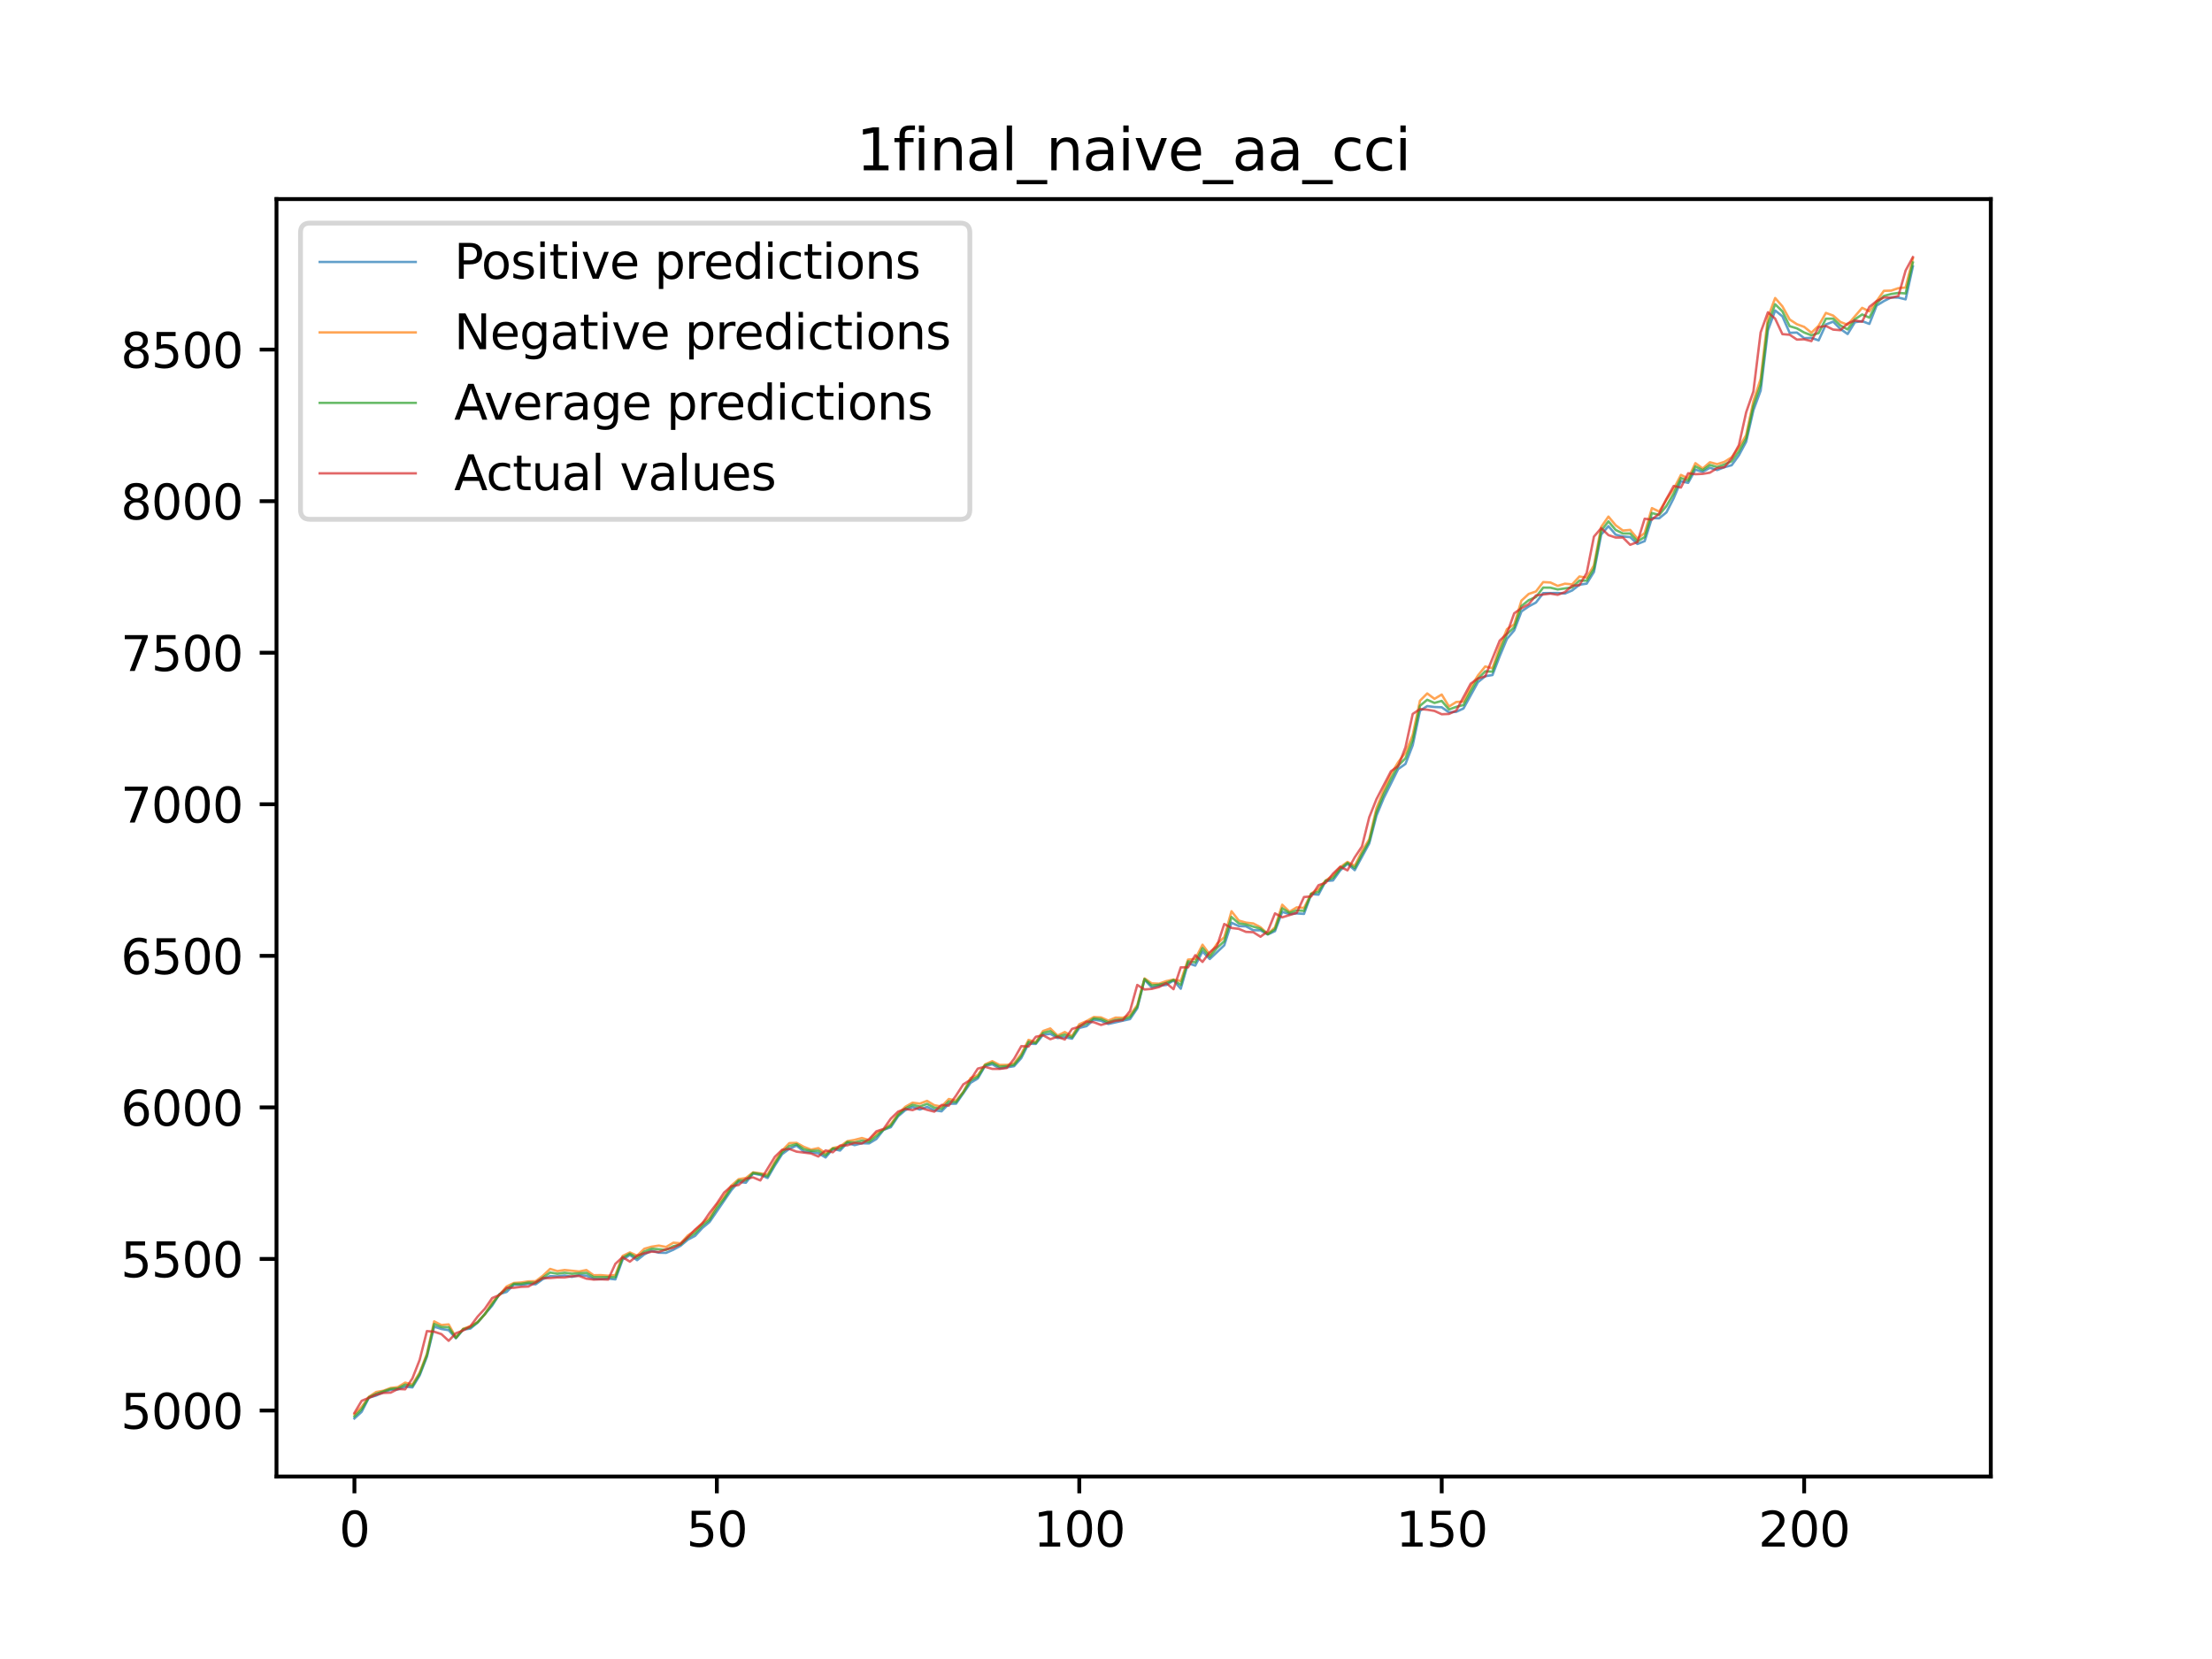 <?xml version="1.0" encoding="utf-8" standalone="no"?>
<!DOCTYPE svg PUBLIC "-//W3C//DTD SVG 1.1//EN"
  "http://www.w3.org/Graphics/SVG/1.1/DTD/svg11.dtd">
<svg xmlns:xlink="http://www.w3.org/1999/xlink" width="460.8pt" height="345.6pt" viewBox="0 0 460.8 345.6" xmlns="http://www.w3.org/2000/svg" version="1.1">
 <defs>
  <style type="text/css">*{stroke-linejoin: round; stroke-linecap: butt}</style>
 </defs>
 <g id="figure_1">
  <g id="patch_1">
   <path d="M 0 345.6 
L 460.8 345.6 
L 460.8 0 
L 0 0 
z
" style="fill: #ffffff"/>
  </g>
  <g id="axes_1">
   <g id="patch_2">
    <path d="M 57.6 307.584 
L 414.72 307.584 
L 414.72 41.472 
L 57.6 41.472 
z
" style="fill: #ffffff"/>
   </g>
   <g id="matplotlib.axis_1">
    <g id="xtick_1">
     <g id="line2d_1">
      <defs>
       <path id="mf34ce73615" d="M 0 0 
L 0 3.5 
" style="stroke: #000000; stroke-width: 0.8"/>
      </defs>
      <g>
       <use xlink:href="#mf34ce73615" x="73.833" y="307.584" style="stroke: #000000; stroke-width: 0.8"/>
      </g>
     </g>
     <g id="text_1">
      <!-- 0 -->
      <g transform="translate(70.651 322.182) scale(0.1 -0.1)">
       <defs>
        <path id="DejaVuSans-30" d="M 2034 4250 
Q 1547 4250 1301 3770 
Q 1056 3291 1056 2328 
Q 1056 1369 1301 889 
Q 1547 409 2034 409 
Q 2525 409 2770 889 
Q 3016 1369 3016 2328 
Q 3016 3291 2770 3770 
Q 2525 4250 2034 4250 
z
M 2034 4750 
Q 2819 4750 3233 4129 
Q 3647 3509 3647 2328 
Q 3647 1150 3233 529 
Q 2819 -91 2034 -91 
Q 1250 -91 836 529 
Q 422 1150 422 2328 
Q 422 3509 836 4129 
Q 1250 4750 2034 4750 
z
" transform="scale(0.016)"/>
       </defs>
       <use xlink:href="#DejaVuSans-30"/>
      </g>
     </g>
    </g>
    <g id="xtick_2">
     <g id="line2d_2">
      <g>
       <use xlink:href="#mf34ce73615" x="149.334" y="307.584" style="stroke: #000000; stroke-width: 0.8"/>
      </g>
     </g>
     <g id="text_2">
      <!-- 50 -->
      <g transform="translate(142.971 322.182) scale(0.1 -0.1)">
       <defs>
        <path id="DejaVuSans-35" d="M 691 4666 
L 3169 4666 
L 3169 4134 
L 1269 4134 
L 1269 2991 
Q 1406 3038 1543 3061 
Q 1681 3084 1819 3084 
Q 2600 3084 3056 2656 
Q 3513 2228 3513 1497 
Q 3513 744 3044 326 
Q 2575 -91 1722 -91 
Q 1428 -91 1123 -41 
Q 819 9 494 109 
L 494 744 
Q 775 591 1075 516 
Q 1375 441 1709 441 
Q 2250 441 2565 725 
Q 2881 1009 2881 1497 
Q 2881 1984 2565 2268 
Q 2250 2553 1709 2553 
Q 1456 2553 1204 2497 
Q 953 2441 691 2322 
L 691 4666 
z
" transform="scale(0.016)"/>
       </defs>
       <use xlink:href="#DejaVuSans-35"/>
       <use xlink:href="#DejaVuSans-30" x="63.623"/>
      </g>
     </g>
    </g>
    <g id="xtick_3">
     <g id="line2d_3">
      <g>
       <use xlink:href="#mf34ce73615" x="224.835" y="307.584" style="stroke: #000000; stroke-width: 0.8"/>
      </g>
     </g>
     <g id="text_3">
      <!-- 100 -->
      <g transform="translate(215.291 322.182) scale(0.1 -0.1)">
       <defs>
        <path id="DejaVuSans-31" d="M 794 531 
L 1825 531 
L 1825 4091 
L 703 3866 
L 703 4441 
L 1819 4666 
L 2450 4666 
L 2450 531 
L 3481 531 
L 3481 0 
L 794 0 
L 794 531 
z
" transform="scale(0.016)"/>
       </defs>
       <use xlink:href="#DejaVuSans-31"/>
       <use xlink:href="#DejaVuSans-30" x="63.623"/>
       <use xlink:href="#DejaVuSans-30" x="127.246"/>
      </g>
     </g>
    </g>
    <g id="xtick_4">
     <g id="line2d_4">
      <g>
       <use xlink:href="#mf34ce73615" x="300.336" y="307.584" style="stroke: #000000; stroke-width: 0.8"/>
      </g>
     </g>
     <g id="text_4">
      <!-- 150 -->
      <g transform="translate(290.792 322.182) scale(0.1 -0.1)">
       <use xlink:href="#DejaVuSans-31"/>
       <use xlink:href="#DejaVuSans-35" x="63.623"/>
       <use xlink:href="#DejaVuSans-30" x="127.246"/>
      </g>
     </g>
    </g>
    <g id="xtick_5">
     <g id="line2d_5">
      <g>
       <use xlink:href="#mf34ce73615" x="375.837" y="307.584" style="stroke: #000000; stroke-width: 0.8"/>
      </g>
     </g>
     <g id="text_5">
      <!-- 200 -->
      <g transform="translate(366.293 322.182) scale(0.1 -0.1)">
       <defs>
        <path id="DejaVuSans-32" d="M 1228 531 
L 3431 531 
L 3431 0 
L 469 0 
L 469 531 
Q 828 903 1448 1529 
Q 2069 2156 2228 2338 
Q 2531 2678 2651 2914 
Q 2772 3150 2772 3378 
Q 2772 3750 2511 3984 
Q 2250 4219 1831 4219 
Q 1534 4219 1204 4116 
Q 875 4013 500 3803 
L 500 4441 
Q 881 4594 1212 4672 
Q 1544 4750 1819 4750 
Q 2544 4750 2975 4387 
Q 3406 4025 3406 3419 
Q 3406 3131 3298 2873 
Q 3191 2616 2906 2266 
Q 2828 2175 2409 1742 
Q 1991 1309 1228 531 
z
" transform="scale(0.016)"/>
       </defs>
       <use xlink:href="#DejaVuSans-32"/>
       <use xlink:href="#DejaVuSans-30" x="63.623"/>
       <use xlink:href="#DejaVuSans-30" x="127.246"/>
      </g>
     </g>
    </g>
   </g>
   <g id="matplotlib.axis_2">
    <g id="ytick_1">
     <g id="line2d_6">
      <defs>
       <path id="mf28302cecd" d="M 0 0 
L -3.5 0 
" style="stroke: #000000; stroke-width: 0.8"/>
      </defs>
      <g>
       <use xlink:href="#mf28302cecd" x="57.6" y="293.836" style="stroke: #000000; stroke-width: 0.8"/>
      </g>
     </g>
     <g id="text_6">
      <!-- 5000 -->
      <g transform="translate(25.15 297.635) scale(0.1 -0.1)">
       <use xlink:href="#DejaVuSans-35"/>
       <use xlink:href="#DejaVuSans-30" x="63.623"/>
       <use xlink:href="#DejaVuSans-30" x="127.246"/>
       <use xlink:href="#DejaVuSans-30" x="190.869"/>
      </g>
     </g>
    </g>
    <g id="ytick_2">
     <g id="line2d_7">
      <g>
       <use xlink:href="#mf28302cecd" x="57.6" y="262.263" style="stroke: #000000; stroke-width: 0.8"/>
      </g>
     </g>
     <g id="text_7">
      <!-- 5500 -->
      <g transform="translate(25.15 266.062) scale(0.1 -0.1)">
       <use xlink:href="#DejaVuSans-35"/>
       <use xlink:href="#DejaVuSans-35" x="63.623"/>
       <use xlink:href="#DejaVuSans-30" x="127.246"/>
       <use xlink:href="#DejaVuSans-30" x="190.869"/>
      </g>
     </g>
    </g>
    <g id="ytick_3">
     <g id="line2d_8">
      <g>
       <use xlink:href="#mf28302cecd" x="57.6" y="230.69" style="stroke: #000000; stroke-width: 0.8"/>
      </g>
     </g>
     <g id="text_8">
      <!-- 6000 -->
      <g transform="translate(25.15 234.49) scale(0.1 -0.1)">
       <defs>
        <path id="DejaVuSans-36" d="M 2113 2584 
Q 1688 2584 1439 2293 
Q 1191 2003 1191 1497 
Q 1191 994 1439 701 
Q 1688 409 2113 409 
Q 2538 409 2786 701 
Q 3034 994 3034 1497 
Q 3034 2003 2786 2293 
Q 2538 2584 2113 2584 
z
M 3366 4563 
L 3366 3988 
Q 3128 4100 2886 4159 
Q 2644 4219 2406 4219 
Q 1781 4219 1451 3797 
Q 1122 3375 1075 2522 
Q 1259 2794 1537 2939 
Q 1816 3084 2150 3084 
Q 2853 3084 3261 2657 
Q 3669 2231 3669 1497 
Q 3669 778 3244 343 
Q 2819 -91 2113 -91 
Q 1303 -91 875 529 
Q 447 1150 447 2328 
Q 447 3434 972 4092 
Q 1497 4750 2381 4750 
Q 2619 4750 2861 4703 
Q 3103 4656 3366 4563 
z
" transform="scale(0.016)"/>
       </defs>
       <use xlink:href="#DejaVuSans-36"/>
       <use xlink:href="#DejaVuSans-30" x="63.623"/>
       <use xlink:href="#DejaVuSans-30" x="127.246"/>
       <use xlink:href="#DejaVuSans-30" x="190.869"/>
      </g>
     </g>
    </g>
    <g id="ytick_4">
     <g id="line2d_9">
      <g>
       <use xlink:href="#mf28302cecd" x="57.6" y="199.118" style="stroke: #000000; stroke-width: 0.8"/>
      </g>
     </g>
     <g id="text_9">
      <!-- 6500 -->
      <g transform="translate(25.15 202.917) scale(0.1 -0.1)">
       <use xlink:href="#DejaVuSans-36"/>
       <use xlink:href="#DejaVuSans-35" x="63.623"/>
       <use xlink:href="#DejaVuSans-30" x="127.246"/>
       <use xlink:href="#DejaVuSans-30" x="190.869"/>
      </g>
     </g>
    </g>
    <g id="ytick_5">
     <g id="line2d_10">
      <g>
       <use xlink:href="#mf28302cecd" x="57.6" y="167.545" style="stroke: #000000; stroke-width: 0.8"/>
      </g>
     </g>
     <g id="text_10">
      <!-- 7000 -->
      <g transform="translate(25.15 171.344) scale(0.1 -0.1)">
       <defs>
        <path id="DejaVuSans-37" d="M 525 4666 
L 3525 4666 
L 3525 4397 
L 1831 0 
L 1172 0 
L 2766 4134 
L 525 4134 
L 525 4666 
z
" transform="scale(0.016)"/>
       </defs>
       <use xlink:href="#DejaVuSans-37"/>
       <use xlink:href="#DejaVuSans-30" x="63.623"/>
       <use xlink:href="#DejaVuSans-30" x="127.246"/>
       <use xlink:href="#DejaVuSans-30" x="190.869"/>
      </g>
     </g>
    </g>
    <g id="ytick_6">
     <g id="line2d_11">
      <g>
       <use xlink:href="#mf28302cecd" x="57.6" y="135.973" style="stroke: #000000; stroke-width: 0.8"/>
      </g>
     </g>
     <g id="text_11">
      <!-- 7500 -->
      <g transform="translate(25.15 139.772) scale(0.1 -0.1)">
       <use xlink:href="#DejaVuSans-37"/>
       <use xlink:href="#DejaVuSans-35" x="63.623"/>
       <use xlink:href="#DejaVuSans-30" x="127.246"/>
       <use xlink:href="#DejaVuSans-30" x="190.869"/>
      </g>
     </g>
    </g>
    <g id="ytick_7">
     <g id="line2d_12">
      <g>
       <use xlink:href="#mf28302cecd" x="57.6" y="104.4" style="stroke: #000000; stroke-width: 0.8"/>
      </g>
     </g>
     <g id="text_12">
      <!-- 8000 -->
      <g transform="translate(25.15 108.199) scale(0.1 -0.1)">
       <defs>
        <path id="DejaVuSans-38" d="M 2034 2216 
Q 1584 2216 1326 1975 
Q 1069 1734 1069 1313 
Q 1069 891 1326 650 
Q 1584 409 2034 409 
Q 2484 409 2743 651 
Q 3003 894 3003 1313 
Q 3003 1734 2745 1975 
Q 2488 2216 2034 2216 
z
M 1403 2484 
Q 997 2584 770 2862 
Q 544 3141 544 3541 
Q 544 4100 942 4425 
Q 1341 4750 2034 4750 
Q 2731 4750 3128 4425 
Q 3525 4100 3525 3541 
Q 3525 3141 3298 2862 
Q 3072 2584 2669 2484 
Q 3125 2378 3379 2068 
Q 3634 1759 3634 1313 
Q 3634 634 3220 271 
Q 2806 -91 2034 -91 
Q 1263 -91 848 271 
Q 434 634 434 1313 
Q 434 1759 690 2068 
Q 947 2378 1403 2484 
z
M 1172 3481 
Q 1172 3119 1398 2916 
Q 1625 2713 2034 2713 
Q 2441 2713 2670 2916 
Q 2900 3119 2900 3481 
Q 2900 3844 2670 4047 
Q 2441 4250 2034 4250 
Q 1625 4250 1398 4047 
Q 1172 3844 1172 3481 
z
" transform="scale(0.016)"/>
       </defs>
       <use xlink:href="#DejaVuSans-38"/>
       <use xlink:href="#DejaVuSans-30" x="63.623"/>
       <use xlink:href="#DejaVuSans-30" x="127.246"/>
       <use xlink:href="#DejaVuSans-30" x="190.869"/>
      </g>
     </g>
    </g>
    <g id="ytick_8">
     <g id="line2d_13">
      <g>
       <use xlink:href="#mf28302cecd" x="57.6" y="72.827" style="stroke: #000000; stroke-width: 0.8"/>
      </g>
     </g>
     <g id="text_13">
      <!-- 8500 -->
      <g transform="translate(25.15 76.627) scale(0.1 -0.1)">
       <use xlink:href="#DejaVuSans-38"/>
       <use xlink:href="#DejaVuSans-35" x="63.623"/>
       <use xlink:href="#DejaVuSans-30" x="127.246"/>
       <use xlink:href="#DejaVuSans-30" x="190.869"/>
      </g>
     </g>
    </g>
   </g>
   <g id="line2d_14">
    <path d="M 73.833 295.488 
L 75.343 294.099 
L 76.853 291.16 
L 78.363 290.715 
L 79.873 290.01 
L 81.383 289.513 
L 82.893 289.444 
L 84.403 288.861 
L 85.913 289.02 
L 87.423 286.522 
L 88.933 282.623 
L 90.443 276.36 
L 91.953 276.845 
L 93.463 277.102 
L 94.973 278.786 
L 96.483 276.991 
L 97.993 276.76 
L 99.503 275.506 
L 102.523 271.987 
L 104.033 269.595 
L 105.543 269.128 
L 107.053 267.621 
L 108.563 267.694 
L 110.073 267.447 
L 111.583 267.544 
L 113.093 266.462 
L 114.603 265.841 
L 116.113 265.897 
L 117.623 265.704 
L 119.133 265.996 
L 120.643 265.633 
L 122.153 265.736 
L 123.663 266.404 
L 125.173 266.473 
L 126.683 266.352 
L 128.193 266.517 
L 129.704 262.405 
L 131.214 261.428 
L 132.724 262.509 
L 134.234 261.305 
L 135.744 260.54 
L 137.254 260.958 
L 138.764 260.991 
L 140.274 260.337 
L 141.784 259.51 
L 143.294 258.24 
L 144.804 257.447 
L 146.314 255.81 
L 147.824 254.548 
L 152.354 247.933 
L 153.864 246.193 
L 155.374 246.386 
L 156.884 244.463 
L 158.394 244.755 
L 159.904 245.397 
L 161.414 242.8 
L 162.924 240.437 
L 164.434 239.323 
L 165.944 238.65 
L 167.454 239.892 
L 170.474 240.232 
L 171.984 241.12 
L 173.494 239.341 
L 175.004 239.676 
L 176.514 238.069 
L 178.024 238.554 
L 179.534 238.157 
L 181.044 238.192 
L 182.554 237.283 
L 184.064 235.37 
L 185.574 234.811 
L 187.084 232.549 
L 188.594 231.271 
L 190.104 230.604 
L 191.614 231.132 
L 193.124 230.59 
L 194.634 231.287 
L 196.144 231.506 
L 197.654 229.947 
L 199.164 229.917 
L 202.185 225.576 
L 203.695 224.664 
L 205.205 222.058 
L 206.715 221.707 
L 208.225 222.578 
L 211.245 222.114 
L 212.755 220.409 
L 214.265 217.422 
L 215.775 217.465 
L 217.285 215.565 
L 218.795 215.361 
L 220.305 216.244 
L 221.815 216.069 
L 223.325 216.376 
L 224.835 214.142 
L 226.345 213.763 
L 227.855 212.41 
L 229.365 212.647 
L 230.875 213.311 
L 235.405 212.294 
L 236.915 210.049 
L 238.425 204.081 
L 239.935 205.706 
L 241.445 205.346 
L 242.955 205.188 
L 244.465 204.237 
L 245.975 205.967 
L 247.485 200.652 
L 248.995 201.15 
L 250.505 198.222 
L 252.015 199.779 
L 255.035 196.922 
L 256.545 192.223 
L 258.055 192.915 
L 259.565 192.973 
L 261.075 193.787 
L 262.585 193.802 
L 264.095 194.67 
L 265.605 193.966 
L 267.115 189.958 
L 268.625 190.434 
L 270.135 190.28 
L 271.645 190.38 
L 273.156 186.264 
L 274.666 186.369 
L 276.176 183.534 
L 277.686 183.413 
L 279.196 181.317 
L 280.706 179.945 
L 282.216 181.269 
L 285.236 175.71 
L 286.746 169.911 
L 288.256 166.251 
L 291.276 160.197 
L 292.786 159.138 
L 294.296 155.246 
L 295.806 148.081 
L 297.316 147.094 
L 298.826 147.281 
L 300.336 147.337 
L 301.846 148.391 
L 303.356 148.284 
L 304.866 147.593 
L 307.886 142.107 
L 309.396 140.865 
L 310.906 140.626 
L 312.416 136.703 
L 313.926 133.093 
L 315.436 131.325 
L 316.946 127.377 
L 318.456 126.324 
L 319.966 125.523 
L 321.476 123.557 
L 324.496 123.533 
L 326.006 123.645 
L 327.516 122.998 
L 329.026 121.811 
L 330.536 121.583 
L 332.046 119.151 
L 333.556 111.364 
L 335.066 109.611 
L 336.576 111.379 
L 338.086 111.761 
L 339.596 111.892 
L 341.106 113.321 
L 342.616 112.725 
L 344.127 107.908 
L 345.637 107.973 
L 347.147 106.739 
L 348.657 103.797 
L 350.167 100.246 
L 351.677 100.59 
L 353.187 97.845 
L 354.697 98.306 
L 356.207 97.446 
L 357.717 97.915 
L 359.227 97.317 
L 360.737 96.917 
L 362.247 94.84 
L 363.757 92.03 
L 365.267 85.47 
L 366.777 81.362 
L 368.287 68.829 
L 369.797 64.679 
L 371.307 65.9 
L 372.817 69.335 
L 374.327 69.276 
L 375.837 70.444 
L 377.347 70.393 
L 378.857 70.903 
L 380.367 67.593 
L 381.877 67.011 
L 383.387 68.528 
L 384.897 69.58 
L 386.407 67.126 
L 387.917 66.9 
L 389.427 67.473 
L 390.937 63.653 
L 392.447 62.724 
L 393.957 61.961 
L 395.467 61.994 
L 396.977 62.359 
L 398.487 55.513 
L 398.487 55.513 
" clip-path="url(#p7aecda45f2)" style="fill: none; stroke: #1f77b4; stroke-opacity: 0.7; stroke-width: 0.5; stroke-linecap: square"/>
   </g>
   <g id="line2d_15">
    <path d="M 73.833 294.639 
L 75.343 293.072 
L 76.853 290.973 
L 78.363 289.979 
L 79.873 289.712 
L 81.383 289.142 
L 82.893 288.961 
L 84.403 288.026 
L 85.913 288.405 
L 87.423 285.921 
L 88.933 282.033 
L 90.443 275.264 
L 91.953 276.036 
L 93.463 275.896 
L 94.973 278.623 
L 96.483 276.797 
L 97.993 276.264 
L 99.503 275.393 
L 101.013 273.781 
L 102.523 271.268 
L 104.033 269.738 
L 105.543 267.994 
L 107.053 267.27 
L 108.563 267.169 
L 110.073 266.936 
L 111.583 266.894 
L 113.093 265.755 
L 114.603 264.336 
L 116.113 264.796 
L 117.623 264.564 
L 120.643 264.876 
L 122.153 264.571 
L 123.663 265.657 
L 125.173 265.631 
L 126.683 265.762 
L 128.193 265.61 
L 129.704 261.636 
L 131.214 260.905 
L 132.724 261.578 
L 134.234 260.135 
L 135.744 259.709 
L 137.254 259.48 
L 138.764 259.769 
L 140.274 258.88 
L 141.784 258.995 
L 143.294 257.369 
L 144.804 256.359 
L 146.314 254.755 
L 147.824 253.649 
L 149.334 251.016 
L 150.844 249.244 
L 152.354 246.987 
L 153.864 245.65 
L 155.374 245.403 
L 156.884 244.218 
L 159.904 244.669 
L 161.414 242 
L 162.924 239.689 
L 164.434 238.129 
L 165.944 238.078 
L 167.454 238.908 
L 168.964 239.493 
L 170.474 239.178 
L 171.984 240.244 
L 173.494 239.158 
L 175.004 238.82 
L 176.514 237.728 
L 178.024 237.463 
L 179.534 237.068 
L 181.044 237.51 
L 182.554 236.069 
L 184.064 235.284 
L 185.574 234.152 
L 187.084 232.048 
L 188.594 230.564 
L 190.104 229.707 
L 191.614 229.904 
L 193.124 229.33 
L 194.634 230.237 
L 196.144 230.52 
L 197.654 228.942 
L 199.164 229.266 
L 200.675 227.464 
L 202.185 224.572 
L 203.695 223.965 
L 205.205 221.73 
L 206.715 221.064 
L 208.225 221.84 
L 209.735 221.845 
L 211.245 221.516 
L 212.755 219.537 
L 214.265 216.625 
L 215.775 217.105 
L 217.285 214.778 
L 218.795 214.246 
L 220.305 215.733 
L 221.815 214.994 
L 223.325 215.823 
L 224.835 213.37 
L 226.345 212.712 
L 227.855 211.867 
L 229.365 211.948 
L 230.875 212.615 
L 232.385 211.987 
L 233.895 212.013 
L 235.405 211.446 
L 236.915 209.392 
L 238.425 203.819 
L 239.935 204.859 
L 241.445 204.921 
L 242.955 204.383 
L 244.465 204.054 
L 245.975 204.364 
L 247.485 199.907 
L 248.995 199.781 
L 250.505 196.802 
L 252.015 198.849 
L 253.525 196.592 
L 255.035 195.241 
L 256.545 189.826 
L 258.055 191.769 
L 259.565 192.197 
L 261.075 192.372 
L 262.585 193.157 
L 264.095 194.55 
L 265.605 193.188 
L 267.115 188.47 
L 268.625 189.933 
L 270.135 189.015 
L 271.645 189.141 
L 273.156 186.134 
L 274.666 185.184 
L 276.176 183.41 
L 277.686 182.4 
L 279.196 180.654 
L 280.706 179.553 
L 282.216 180.364 
L 283.726 177.27 
L 285.236 174.838 
L 286.746 168.358 
L 288.256 164.569 
L 289.766 161.269 
L 291.276 158.768 
L 292.786 156.803 
L 294.296 153.108 
L 295.806 145.977 
L 297.316 144.459 
L 298.826 145.583 
L 300.336 144.687 
L 301.846 147.187 
L 303.356 146.238 
L 304.866 146.145 
L 306.376 143.152 
L 307.886 140.714 
L 309.396 138.837 
L 310.906 139.214 
L 312.416 134.779 
L 313.926 131.063 
L 315.436 130.079 
L 316.946 125.119 
L 318.456 123.73 
L 319.966 123.217 
L 321.476 121.26 
L 322.986 121.344 
L 324.496 122.049 
L 326.006 121.594 
L 327.516 121.737 
L 329.026 120.092 
L 330.536 120.348 
L 332.046 117.78 
L 333.556 109.779 
L 335.066 107.613 
L 336.576 109.425 
L 338.086 110.525 
L 339.596 110.391 
L 341.106 112.217 
L 342.616 111.035 
L 344.127 105.848 
L 345.637 106.572 
L 347.147 104.084 
L 348.657 101.874 
L 350.167 98.932 
L 351.677 99.664 
L 353.187 96.482 
L 354.697 97.601 
L 356.207 96.295 
L 357.717 96.696 
L 359.227 96.212 
L 360.737 95.263 
L 362.247 93.218 
L 363.757 90.639 
L 365.267 83.577 
L 366.777 78.921 
L 368.287 66.155 
L 369.797 62.088 
L 371.307 63.822 
L 372.817 66.555 
L 374.327 67.541 
L 375.837 68.091 
L 377.347 69.309 
L 378.857 67.86 
L 380.367 65.187 
L 381.877 65.739 
L 383.387 67.071 
L 384.897 67.665 
L 387.917 64.134 
L 389.427 64.861 
L 392.447 60.587 
L 393.957 60.539 
L 395.467 60.032 
L 396.977 59.899 
L 398.487 53.866 
L 398.487 53.866 
" clip-path="url(#p7aecda45f2)" style="fill: none; stroke: #ff7f0e; stroke-opacity: 0.7; stroke-width: 0.5; stroke-linecap: square"/>
   </g>
   <g id="line2d_16">
    <path d="M 73.833 295.063 
L 75.343 293.585 
L 76.853 291.067 
L 78.363 290.347 
L 81.383 289.327 
L 82.893 289.203 
L 84.403 288.444 
L 85.913 288.713 
L 87.423 286.222 
L 88.933 282.328 
L 90.443 275.812 
L 91.953 276.441 
L 93.463 276.499 
L 94.973 278.705 
L 96.483 276.894 
L 97.993 276.512 
L 99.503 275.45 
L 101.013 273.735 
L 104.033 269.667 
L 107.053 267.445 
L 108.563 267.432 
L 110.073 267.191 
L 111.583 267.219 
L 114.603 265.089 
L 116.113 265.347 
L 117.623 265.134 
L 119.133 265.343 
L 122.153 265.154 
L 123.663 266.03 
L 128.193 266.063 
L 129.704 262.02 
L 131.214 261.167 
L 132.724 262.044 
L 134.234 260.72 
L 135.744 260.125 
L 138.764 260.38 
L 140.274 259.608 
L 141.784 259.252 
L 143.294 257.805 
L 144.804 256.903 
L 146.314 255.282 
L 147.824 254.098 
L 149.334 251.654 
L 150.844 249.719 
L 152.354 247.46 
L 153.864 245.921 
L 155.374 245.894 
L 156.884 244.34 
L 158.394 244.586 
L 159.904 245.033 
L 161.414 242.4 
L 162.924 240.063 
L 164.434 238.726 
L 165.944 238.364 
L 167.454 239.4 
L 168.964 239.754 
L 170.474 239.705 
L 171.984 240.682 
L 173.494 239.249 
L 175.004 239.248 
L 176.514 237.899 
L 178.024 238.008 
L 179.534 237.613 
L 181.044 237.851 
L 182.554 236.676 
L 184.064 235.327 
L 185.574 234.481 
L 187.084 232.298 
L 188.594 230.918 
L 190.104 230.155 
L 191.614 230.518 
L 193.124 229.96 
L 194.634 230.762 
L 196.144 231.013 
L 197.654 229.445 
L 199.164 229.592 
L 200.675 227.556 
L 202.185 225.074 
L 203.695 224.315 
L 205.205 221.894 
L 206.715 221.385 
L 208.225 222.209 
L 209.735 222.092 
L 211.245 221.815 
L 212.755 219.973 
L 214.265 217.023 
L 215.775 217.285 
L 217.285 215.172 
L 218.795 214.803 
L 220.305 215.988 
L 221.815 215.532 
L 223.325 216.1 
L 224.835 213.756 
L 226.345 213.238 
L 227.855 212.138 
L 229.365 212.297 
L 230.875 212.963 
L 232.385 212.473 
L 233.895 212.338 
L 235.405 211.87 
L 236.915 209.72 
L 238.425 203.95 
L 239.935 205.283 
L 241.445 205.133 
L 242.955 204.786 
L 244.465 204.145 
L 245.975 205.166 
L 247.485 200.28 
L 248.995 200.465 
L 250.505 197.512 
L 252.015 199.314 
L 253.525 197.467 
L 255.035 196.081 
L 256.545 191.025 
L 258.055 192.342 
L 259.565 192.585 
L 262.585 193.479 
L 264.095 194.61 
L 265.605 193.577 
L 267.115 189.214 
L 268.625 190.183 
L 270.135 189.647 
L 271.645 189.76 
L 273.156 186.199 
L 274.666 185.777 
L 276.176 183.472 
L 277.686 182.906 
L 279.196 180.985 
L 280.706 179.749 
L 282.216 180.816 
L 283.726 177.917 
L 285.236 175.274 
L 286.746 169.135 
L 288.256 165.41 
L 289.766 162.278 
L 291.276 159.482 
L 292.786 157.97 
L 294.296 154.177 
L 295.806 147.029 
L 297.316 145.776 
L 298.826 146.432 
L 300.336 146.012 
L 301.846 147.789 
L 303.356 147.261 
L 304.866 146.869 
L 306.376 143.998 
L 307.886 141.411 
L 309.396 139.851 
L 310.906 139.92 
L 312.416 135.741 
L 313.926 132.078 
L 315.436 130.702 
L 316.946 126.248 
L 318.456 125.027 
L 319.966 124.37 
L 321.476 122.408 
L 322.986 122.425 
L 324.496 122.791 
L 327.516 122.368 
L 329.026 120.951 
L 330.536 120.965 
L 332.046 118.466 
L 333.556 110.571 
L 335.066 108.612 
L 336.576 110.402 
L 338.086 111.143 
L 339.596 111.142 
L 341.106 112.769 
L 342.616 111.88 
L 344.127 106.878 
L 345.637 107.272 
L 347.147 105.412 
L 348.657 102.835 
L 350.167 99.589 
L 351.677 100.127 
L 353.187 97.164 
L 354.697 97.954 
L 356.207 96.87 
L 357.717 97.306 
L 359.227 96.765 
L 360.737 96.09 
L 362.247 94.029 
L 363.757 91.334 
L 365.267 84.523 
L 366.777 80.142 
L 368.287 67.492 
L 369.797 63.384 
L 371.307 64.861 
L 372.817 67.945 
L 374.327 68.408 
L 375.837 69.267 
L 377.347 69.851 
L 378.857 69.381 
L 380.367 66.39 
L 381.877 66.375 
L 383.387 67.799 
L 384.897 68.623 
L 386.407 66.525 
L 387.917 65.517 
L 389.427 66.167 
L 390.937 63.2 
L 392.447 61.655 
L 393.957 61.25 
L 395.467 61.013 
L 396.977 61.129 
L 398.487 54.689 
L 398.487 54.689 
" clip-path="url(#p7aecda45f2)" style="fill: none; stroke: #2ca02c; stroke-opacity: 0.7; stroke-width: 0.5; stroke-linecap: square"/>
   </g>
   <g id="line2d_17">
    <path d="M 73.833 294.341 
L 75.343 291.815 
L 78.363 290.552 
L 79.873 290.173 
L 81.383 290.11 
L 82.893 289.352 
L 84.403 289.416 
L 85.913 287.142 
L 87.423 283.29 
L 88.933 277.292 
L 90.443 277.418 
L 91.953 277.923 
L 93.463 279.312 
L 94.973 277.734 
L 96.483 277.165 
L 97.993 276.281 
L 99.503 274.261 
L 101.013 272.619 
L 102.523 270.409 
L 104.033 269.777 
L 105.543 268.262 
L 107.053 268.262 
L 108.563 268.072 
L 110.073 268.009 
L 113.093 266.241 
L 114.603 266.241 
L 116.113 266.115 
L 117.623 266.115 
L 119.133 265.862 
L 120.643 265.799 
L 122.153 266.368 
L 123.663 266.557 
L 125.173 266.494 
L 126.683 266.557 
L 128.193 263.273 
L 129.704 261.884 
L 131.214 262.831 
L 132.724 261.568 
L 134.234 261.063 
L 135.744 260.748 
L 137.254 260.811 
L 138.764 260.242 
L 140.274 259.927 
L 141.784 259.106 
L 143.294 257.717 
L 144.804 256.138 
L 146.314 254.875 
L 147.824 252.665 
L 149.334 250.707 
L 150.844 248.434 
L 152.354 247.108 
L 153.864 246.856 
L 155.374 245.53 
L 156.884 245.277 
L 158.394 245.908 
L 161.414 240.983 
L 162.924 239.531 
L 164.434 239.341 
L 165.944 239.91 
L 168.964 240.289 
L 170.474 240.92 
L 171.984 239.657 
L 173.494 240.036 
L 175.004 238.647 
L 176.514 238.584 
L 178.024 238.078 
L 179.534 238.205 
L 181.044 237.321 
L 182.554 235.679 
L 184.064 235.174 
L 185.574 233.027 
L 187.084 231.574 
L 188.594 231.006 
L 190.104 231.259 
L 191.614 230.69 
L 193.124 231.196 
L 194.634 231.574 
L 196.144 230.185 
L 197.654 230.312 
L 199.164 228.228 
L 200.675 225.891 
L 202.185 224.944 
L 203.695 222.608 
L 205.205 222.229 
L 206.715 222.671 
L 208.225 222.671 
L 209.735 222.482 
L 211.245 220.587 
L 212.755 217.935 
L 214.265 217.998 
L 215.775 215.978 
L 217.285 215.662 
L 218.795 216.483 
L 220.305 215.978 
L 221.815 216.546 
L 223.325 214.336 
L 224.835 213.894 
L 226.345 212.82 
L 227.855 212.947 
L 229.365 213.515 
L 232.385 212.631 
L 233.895 212.505 
L 235.405 210.61 
L 236.915 205.18 
L 238.425 206.127 
L 239.935 206.001 
L 241.445 205.622 
L 242.955 204.801 
L 244.465 206.064 
L 245.975 201.517 
L 247.485 201.517 
L 248.995 198.992 
L 250.505 200.381 
L 252.015 198.36 
L 253.525 197.097 
L 255.035 192.488 
L 256.545 193.308 
L 258.055 193.498 
L 259.565 194.129 
L 261.075 194.192 
L 262.585 195.14 
L 264.095 194.003 
L 265.605 190.277 
L 267.115 191.098 
L 270.135 190.151 
L 271.645 186.868 
L 273.156 186.741 
L 274.666 184.405 
L 276.176 183.9 
L 277.686 182.005 
L 279.196 180.553 
L 280.706 181.311 
L 282.216 178.596 
L 283.726 176.322 
L 285.236 170.26 
L 286.746 166.472 
L 289.766 160.662 
L 291.276 159.589 
L 292.786 155.674 
L 294.296 148.728 
L 295.806 147.718 
L 297.316 147.844 
L 298.826 148.096 
L 300.336 148.791 
L 301.846 148.728 
L 303.356 148.033 
L 306.376 142.413 
L 307.886 141.34 
L 309.396 140.898 
L 312.416 133.447 
L 313.926 131.994 
L 315.436 127.764 
L 316.946 126.69 
L 318.456 125.869 
L 319.966 124.038 
L 322.986 123.659 
L 324.496 123.912 
L 326.006 123.344 
L 327.516 122.017 
L 329.026 121.891 
L 330.536 119.365 
L 332.046 111.788 
L 333.556 110.02 
L 335.066 111.472 
L 336.576 111.977 
L 338.086 111.977 
L 339.596 113.493 
L 341.106 112.925 
L 342.616 108.062 
L 344.127 108.252 
L 345.637 106.989 
L 347.147 103.958 
L 348.657 101.243 
L 350.167 101.558 
L 351.677 98.591 
L 353.187 98.78 
L 354.697 98.717 
L 356.207 98.464 
L 357.717 97.517 
L 359.227 97.328 
L 360.737 95.496 
L 362.247 92.718 
L 363.757 85.898 
L 365.267 81.541 
L 366.777 69.228 
L 368.287 65.06 
L 369.797 66.386 
L 371.307 69.607 
L 372.817 69.733 
L 374.327 70.744 
L 375.837 70.68 
L 377.347 71.059 
L 378.857 68.155 
L 380.367 67.902 
L 381.877 68.66 
L 383.387 68.786 
L 384.897 67.397 
L 386.407 66.765 
L 387.917 67.018 
L 389.427 63.924 
L 390.937 62.724 
L 392.447 61.966 
L 393.957 62.029 
L 395.467 61.651 
L 396.977 56.346 
L 398.487 53.568 
L 398.487 53.568 
" clip-path="url(#p7aecda45f2)" style="fill: none; stroke: #d62728; stroke-opacity: 0.7; stroke-width: 0.5; stroke-linecap: square"/>
   </g>
   <g id="patch_3">
    <path d="M 57.6 307.584 
L 57.6 41.472 
" style="fill: none; stroke: #000000; stroke-width: 0.8; stroke-linejoin: miter; stroke-linecap: square"/>
   </g>
   <g id="patch_4">
    <path d="M 414.72 307.584 
L 414.72 41.472 
" style="fill: none; stroke: #000000; stroke-width: 0.8; stroke-linejoin: miter; stroke-linecap: square"/>
   </g>
   <g id="patch_5">
    <path d="M 57.6 307.584 
L 414.72 307.584 
" style="fill: none; stroke: #000000; stroke-width: 0.8; stroke-linejoin: miter; stroke-linecap: square"/>
   </g>
   <g id="patch_6">
    <path d="M 57.6 41.472 
L 414.72 41.472 
" style="fill: none; stroke: #000000; stroke-width: 0.8; stroke-linejoin: miter; stroke-linecap: square"/>
   </g>
   <g id="text_14">
    <!-- 1final_naive_aa_cci -->
    <g transform="translate(178.409 35.472) scale(0.12 -0.12)">
     <defs>
      <path id="DejaVuSans-66" d="M 2375 4863 
L 2375 4384 
L 1825 4384 
Q 1516 4384 1395 4259 
Q 1275 4134 1275 3809 
L 1275 3500 
L 2222 3500 
L 2222 3053 
L 1275 3053 
L 1275 0 
L 697 0 
L 697 3053 
L 147 3053 
L 147 3500 
L 697 3500 
L 697 3744 
Q 697 4328 969 4595 
Q 1241 4863 1831 4863 
L 2375 4863 
z
" transform="scale(0.016)"/>
      <path id="DejaVuSans-69" d="M 603 3500 
L 1178 3500 
L 1178 0 
L 603 0 
L 603 3500 
z
M 603 4863 
L 1178 4863 
L 1178 4134 
L 603 4134 
L 603 4863 
z
" transform="scale(0.016)"/>
      <path id="DejaVuSans-6e" d="M 3513 2113 
L 3513 0 
L 2938 0 
L 2938 2094 
Q 2938 2591 2744 2837 
Q 2550 3084 2163 3084 
Q 1697 3084 1428 2787 
Q 1159 2491 1159 1978 
L 1159 0 
L 581 0 
L 581 3500 
L 1159 3500 
L 1159 2956 
Q 1366 3272 1645 3428 
Q 1925 3584 2291 3584 
Q 2894 3584 3203 3211 
Q 3513 2838 3513 2113 
z
" transform="scale(0.016)"/>
      <path id="DejaVuSans-61" d="M 2194 1759 
Q 1497 1759 1228 1600 
Q 959 1441 959 1056 
Q 959 750 1161 570 
Q 1363 391 1709 391 
Q 2188 391 2477 730 
Q 2766 1069 2766 1631 
L 2766 1759 
L 2194 1759 
z
M 3341 1997 
L 3341 0 
L 2766 0 
L 2766 531 
Q 2569 213 2275 61 
Q 1981 -91 1556 -91 
Q 1019 -91 701 211 
Q 384 513 384 1019 
Q 384 1609 779 1909 
Q 1175 2209 1959 2209 
L 2766 2209 
L 2766 2266 
Q 2766 2663 2505 2880 
Q 2244 3097 1772 3097 
Q 1472 3097 1187 3025 
Q 903 2953 641 2809 
L 641 3341 
Q 956 3463 1253 3523 
Q 1550 3584 1831 3584 
Q 2591 3584 2966 3190 
Q 3341 2797 3341 1997 
z
" transform="scale(0.016)"/>
      <path id="DejaVuSans-6c" d="M 603 4863 
L 1178 4863 
L 1178 0 
L 603 0 
L 603 4863 
z
" transform="scale(0.016)"/>
      <path id="DejaVuSans-5f" d="M 3263 -1063 
L 3263 -1509 
L -63 -1509 
L -63 -1063 
L 3263 -1063 
z
" transform="scale(0.016)"/>
      <path id="DejaVuSans-76" d="M 191 3500 
L 800 3500 
L 1894 563 
L 2988 3500 
L 3597 3500 
L 2284 0 
L 1503 0 
L 191 3500 
z
" transform="scale(0.016)"/>
      <path id="DejaVuSans-65" d="M 3597 1894 
L 3597 1613 
L 953 1613 
Q 991 1019 1311 708 
Q 1631 397 2203 397 
Q 2534 397 2845 478 
Q 3156 559 3463 722 
L 3463 178 
Q 3153 47 2828 -22 
Q 2503 -91 2169 -91 
Q 1331 -91 842 396 
Q 353 884 353 1716 
Q 353 2575 817 3079 
Q 1281 3584 2069 3584 
Q 2775 3584 3186 3129 
Q 3597 2675 3597 1894 
z
M 3022 2063 
Q 3016 2534 2758 2815 
Q 2500 3097 2075 3097 
Q 1594 3097 1305 2825 
Q 1016 2553 972 2059 
L 3022 2063 
z
" transform="scale(0.016)"/>
      <path id="DejaVuSans-63" d="M 3122 3366 
L 3122 2828 
Q 2878 2963 2633 3030 
Q 2388 3097 2138 3097 
Q 1578 3097 1268 2742 
Q 959 2388 959 1747 
Q 959 1106 1268 751 
Q 1578 397 2138 397 
Q 2388 397 2633 464 
Q 2878 531 3122 666 
L 3122 134 
Q 2881 22 2623 -34 
Q 2366 -91 2075 -91 
Q 1284 -91 818 406 
Q 353 903 353 1747 
Q 353 2603 823 3093 
Q 1294 3584 2113 3584 
Q 2378 3584 2631 3529 
Q 2884 3475 3122 3366 
z
" transform="scale(0.016)"/>
     </defs>
     <use xlink:href="#DejaVuSans-31"/>
     <use xlink:href="#DejaVuSans-66" x="63.623"/>
     <use xlink:href="#DejaVuSans-69" x="98.828"/>
     <use xlink:href="#DejaVuSans-6e" x="126.611"/>
     <use xlink:href="#DejaVuSans-61" x="189.99"/>
     <use xlink:href="#DejaVuSans-6c" x="251.27"/>
     <use xlink:href="#DejaVuSans-5f" x="279.053"/>
     <use xlink:href="#DejaVuSans-6e" x="329.053"/>
     <use xlink:href="#DejaVuSans-61" x="392.432"/>
     <use xlink:href="#DejaVuSans-69" x="453.711"/>
     <use xlink:href="#DejaVuSans-76" x="481.494"/>
     <use xlink:href="#DejaVuSans-65" x="540.674"/>
     <use xlink:href="#DejaVuSans-5f" x="602.197"/>
     <use xlink:href="#DejaVuSans-61" x="652.197"/>
     <use xlink:href="#DejaVuSans-61" x="713.477"/>
     <use xlink:href="#DejaVuSans-5f" x="774.756"/>
     <use xlink:href="#DejaVuSans-63" x="824.756"/>
     <use xlink:href="#DejaVuSans-63" x="879.736"/>
     <use xlink:href="#DejaVuSans-69" x="934.717"/>
    </g>
   </g>
   <g id="legend_1">
    <g id="patch_7">
     <path d="M 64.6 108.184 
L 200.036 108.184 
Q 202.036 108.184 202.036 106.184 
L 202.036 48.472 
Q 202.036 46.472 200.036 46.472 
L 64.6 46.472 
Q 62.6 46.472 62.6 48.472 
L 62.6 106.184 
Q 62.6 108.184 64.6 108.184 
z
" style="fill: #ffffff; opacity: 0.8; stroke: #cccccc; stroke-linejoin: miter"/>
    </g>
    <g id="line2d_18">
     <path d="M 66.6 54.57 
L 76.6 54.57 
L 86.6 54.57 
" style="fill: none; stroke: #1f77b4; stroke-opacity: 0.7; stroke-width: 0.5; stroke-linecap: square"/>
    </g>
    <g id="text_15">
     <!-- Positive predictions -->
     <g transform="translate(94.6 58.07) scale(0.1 -0.1)">
      <defs>
       <path id="DejaVuSans-50" d="M 1259 4147 
L 1259 2394 
L 2053 2394 
Q 2494 2394 2734 2622 
Q 2975 2850 2975 3272 
Q 2975 3691 2734 3919 
Q 2494 4147 2053 4147 
L 1259 4147 
z
M 628 4666 
L 2053 4666 
Q 2838 4666 3239 4311 
Q 3641 3956 3641 3272 
Q 3641 2581 3239 2228 
Q 2838 1875 2053 1875 
L 1259 1875 
L 1259 0 
L 628 0 
L 628 4666 
z
" transform="scale(0.016)"/>
       <path id="DejaVuSans-6f" d="M 1959 3097 
Q 1497 3097 1228 2736 
Q 959 2375 959 1747 
Q 959 1119 1226 758 
Q 1494 397 1959 397 
Q 2419 397 2687 759 
Q 2956 1122 2956 1747 
Q 2956 2369 2687 2733 
Q 2419 3097 1959 3097 
z
M 1959 3584 
Q 2709 3584 3137 3096 
Q 3566 2609 3566 1747 
Q 3566 888 3137 398 
Q 2709 -91 1959 -91 
Q 1206 -91 779 398 
Q 353 888 353 1747 
Q 353 2609 779 3096 
Q 1206 3584 1959 3584 
z
" transform="scale(0.016)"/>
       <path id="DejaVuSans-73" d="M 2834 3397 
L 2834 2853 
Q 2591 2978 2328 3040 
Q 2066 3103 1784 3103 
Q 1356 3103 1142 2972 
Q 928 2841 928 2578 
Q 928 2378 1081 2264 
Q 1234 2150 1697 2047 
L 1894 2003 
Q 2506 1872 2764 1633 
Q 3022 1394 3022 966 
Q 3022 478 2636 193 
Q 2250 -91 1575 -91 
Q 1294 -91 989 -36 
Q 684 19 347 128 
L 347 722 
Q 666 556 975 473 
Q 1284 391 1588 391 
Q 1994 391 2212 530 
Q 2431 669 2431 922 
Q 2431 1156 2273 1281 
Q 2116 1406 1581 1522 
L 1381 1569 
Q 847 1681 609 1914 
Q 372 2147 372 2553 
Q 372 3047 722 3315 
Q 1072 3584 1716 3584 
Q 2034 3584 2315 3537 
Q 2597 3491 2834 3397 
z
" transform="scale(0.016)"/>
       <path id="DejaVuSans-74" d="M 1172 4494 
L 1172 3500 
L 2356 3500 
L 2356 3053 
L 1172 3053 
L 1172 1153 
Q 1172 725 1289 603 
Q 1406 481 1766 481 
L 2356 481 
L 2356 0 
L 1766 0 
Q 1100 0 847 248 
Q 594 497 594 1153 
L 594 3053 
L 172 3053 
L 172 3500 
L 594 3500 
L 594 4494 
L 1172 4494 
z
" transform="scale(0.016)"/>
       <path id="DejaVuSans-20" transform="scale(0.016)"/>
       <path id="DejaVuSans-70" d="M 1159 525 
L 1159 -1331 
L 581 -1331 
L 581 3500 
L 1159 3500 
L 1159 2969 
Q 1341 3281 1617 3432 
Q 1894 3584 2278 3584 
Q 2916 3584 3314 3078 
Q 3713 2572 3713 1747 
Q 3713 922 3314 415 
Q 2916 -91 2278 -91 
Q 1894 -91 1617 61 
Q 1341 213 1159 525 
z
M 3116 1747 
Q 3116 2381 2855 2742 
Q 2594 3103 2138 3103 
Q 1681 3103 1420 2742 
Q 1159 2381 1159 1747 
Q 1159 1113 1420 752 
Q 1681 391 2138 391 
Q 2594 391 2855 752 
Q 3116 1113 3116 1747 
z
" transform="scale(0.016)"/>
       <path id="DejaVuSans-72" d="M 2631 2963 
Q 2534 3019 2420 3045 
Q 2306 3072 2169 3072 
Q 1681 3072 1420 2755 
Q 1159 2438 1159 1844 
L 1159 0 
L 581 0 
L 581 3500 
L 1159 3500 
L 1159 2956 
Q 1341 3275 1631 3429 
Q 1922 3584 2338 3584 
Q 2397 3584 2469 3576 
Q 2541 3569 2628 3553 
L 2631 2963 
z
" transform="scale(0.016)"/>
       <path id="DejaVuSans-64" d="M 2906 2969 
L 2906 4863 
L 3481 4863 
L 3481 0 
L 2906 0 
L 2906 525 
Q 2725 213 2448 61 
Q 2172 -91 1784 -91 
Q 1150 -91 751 415 
Q 353 922 353 1747 
Q 353 2572 751 3078 
Q 1150 3584 1784 3584 
Q 2172 3584 2448 3432 
Q 2725 3281 2906 2969 
z
M 947 1747 
Q 947 1113 1208 752 
Q 1469 391 1925 391 
Q 2381 391 2643 752 
Q 2906 1113 2906 1747 
Q 2906 2381 2643 2742 
Q 2381 3103 1925 3103 
Q 1469 3103 1208 2742 
Q 947 2381 947 1747 
z
" transform="scale(0.016)"/>
      </defs>
      <use xlink:href="#DejaVuSans-50"/>
      <use xlink:href="#DejaVuSans-6f" x="56.678"/>
      <use xlink:href="#DejaVuSans-73" x="117.859"/>
      <use xlink:href="#DejaVuSans-69" x="169.959"/>
      <use xlink:href="#DejaVuSans-74" x="197.742"/>
      <use xlink:href="#DejaVuSans-69" x="236.951"/>
      <use xlink:href="#DejaVuSans-76" x="264.734"/>
      <use xlink:href="#DejaVuSans-65" x="323.914"/>
      <use xlink:href="#DejaVuSans-20" x="385.438"/>
      <use xlink:href="#DejaVuSans-70" x="417.225"/>
      <use xlink:href="#DejaVuSans-72" x="480.701"/>
      <use xlink:href="#DejaVuSans-65" x="519.564"/>
      <use xlink:href="#DejaVuSans-64" x="581.088"/>
      <use xlink:href="#DejaVuSans-69" x="644.564"/>
      <use xlink:href="#DejaVuSans-63" x="672.348"/>
      <use xlink:href="#DejaVuSans-74" x="727.328"/>
      <use xlink:href="#DejaVuSans-69" x="766.537"/>
      <use xlink:href="#DejaVuSans-6f" x="794.32"/>
      <use xlink:href="#DejaVuSans-6e" x="855.502"/>
      <use xlink:href="#DejaVuSans-73" x="918.881"/>
     </g>
    </g>
    <g id="line2d_19">
     <path d="M 66.6 69.249 
L 76.6 69.249 
L 86.6 69.249 
" style="fill: none; stroke: #ff7f0e; stroke-opacity: 0.7; stroke-width: 0.5; stroke-linecap: square"/>
    </g>
    <g id="text_16">
     <!-- Negative predictions -->
     <g transform="translate(94.6 72.749) scale(0.1 -0.1)">
      <defs>
       <path id="DejaVuSans-4e" d="M 628 4666 
L 1478 4666 
L 3547 763 
L 3547 4666 
L 4159 4666 
L 4159 0 
L 3309 0 
L 1241 3903 
L 1241 0 
L 628 0 
L 628 4666 
z
" transform="scale(0.016)"/>
       <path id="DejaVuSans-67" d="M 2906 1791 
Q 2906 2416 2648 2759 
Q 2391 3103 1925 3103 
Q 1463 3103 1205 2759 
Q 947 2416 947 1791 
Q 947 1169 1205 825 
Q 1463 481 1925 481 
Q 2391 481 2648 825 
Q 2906 1169 2906 1791 
z
M 3481 434 
Q 3481 -459 3084 -895 
Q 2688 -1331 1869 -1331 
Q 1566 -1331 1297 -1286 
Q 1028 -1241 775 -1147 
L 775 -588 
Q 1028 -725 1275 -790 
Q 1522 -856 1778 -856 
Q 2344 -856 2625 -561 
Q 2906 -266 2906 331 
L 2906 616 
Q 2728 306 2450 153 
Q 2172 0 1784 0 
Q 1141 0 747 490 
Q 353 981 353 1791 
Q 353 2603 747 3093 
Q 1141 3584 1784 3584 
Q 2172 3584 2450 3431 
Q 2728 3278 2906 2969 
L 2906 3500 
L 3481 3500 
L 3481 434 
z
" transform="scale(0.016)"/>
      </defs>
      <use xlink:href="#DejaVuSans-4e"/>
      <use xlink:href="#DejaVuSans-65" x="74.805"/>
      <use xlink:href="#DejaVuSans-67" x="136.328"/>
      <use xlink:href="#DejaVuSans-61" x="199.805"/>
      <use xlink:href="#DejaVuSans-74" x="261.084"/>
      <use xlink:href="#DejaVuSans-69" x="300.293"/>
      <use xlink:href="#DejaVuSans-76" x="328.076"/>
      <use xlink:href="#DejaVuSans-65" x="387.256"/>
      <use xlink:href="#DejaVuSans-20" x="448.779"/>
      <use xlink:href="#DejaVuSans-70" x="480.566"/>
      <use xlink:href="#DejaVuSans-72" x="544.043"/>
      <use xlink:href="#DejaVuSans-65" x="582.906"/>
      <use xlink:href="#DejaVuSans-64" x="644.43"/>
      <use xlink:href="#DejaVuSans-69" x="707.906"/>
      <use xlink:href="#DejaVuSans-63" x="735.689"/>
      <use xlink:href="#DejaVuSans-74" x="790.67"/>
      <use xlink:href="#DejaVuSans-69" x="829.879"/>
      <use xlink:href="#DejaVuSans-6f" x="857.662"/>
      <use xlink:href="#DejaVuSans-6e" x="918.844"/>
      <use xlink:href="#DejaVuSans-73" x="982.223"/>
     </g>
    </g>
    <g id="line2d_20">
     <path d="M 66.6 83.927 
L 76.6 83.927 
L 86.6 83.927 
" style="fill: none; stroke: #2ca02c; stroke-opacity: 0.7; stroke-width: 0.5; stroke-linecap: square"/>
    </g>
    <g id="text_17">
     <!-- Average predictions -->
     <g transform="translate(94.6 87.427) scale(0.1 -0.1)">
      <defs>
       <path id="DejaVuSans-41" d="M 2188 4044 
L 1331 1722 
L 3047 1722 
L 2188 4044 
z
M 1831 4666 
L 2547 4666 
L 4325 0 
L 3669 0 
L 3244 1197 
L 1141 1197 
L 716 0 
L 50 0 
L 1831 4666 
z
" transform="scale(0.016)"/>
      </defs>
      <use xlink:href="#DejaVuSans-41"/>
      <use xlink:href="#DejaVuSans-76" x="62.533"/>
      <use xlink:href="#DejaVuSans-65" x="121.713"/>
      <use xlink:href="#DejaVuSans-72" x="183.236"/>
      <use xlink:href="#DejaVuSans-61" x="224.35"/>
      <use xlink:href="#DejaVuSans-67" x="285.629"/>
      <use xlink:href="#DejaVuSans-65" x="349.105"/>
      <use xlink:href="#DejaVuSans-20" x="410.629"/>
      <use xlink:href="#DejaVuSans-70" x="442.416"/>
      <use xlink:href="#DejaVuSans-72" x="505.893"/>
      <use xlink:href="#DejaVuSans-65" x="544.756"/>
      <use xlink:href="#DejaVuSans-64" x="606.279"/>
      <use xlink:href="#DejaVuSans-69" x="669.756"/>
      <use xlink:href="#DejaVuSans-63" x="697.539"/>
      <use xlink:href="#DejaVuSans-74" x="752.52"/>
      <use xlink:href="#DejaVuSans-69" x="791.729"/>
      <use xlink:href="#DejaVuSans-6f" x="819.512"/>
      <use xlink:href="#DejaVuSans-6e" x="880.693"/>
      <use xlink:href="#DejaVuSans-73" x="944.072"/>
     </g>
    </g>
    <g id="line2d_21">
     <path d="M 66.6 98.605 
L 76.6 98.605 
L 86.6 98.605 
" style="fill: none; stroke: #d62728; stroke-opacity: 0.7; stroke-width: 0.5; stroke-linecap: square"/>
    </g>
    <g id="text_18">
     <!-- Actual values -->
     <g transform="translate(94.6 102.105) scale(0.1 -0.1)">
      <defs>
       <path id="DejaVuSans-75" d="M 544 1381 
L 544 3500 
L 1119 3500 
L 1119 1403 
Q 1119 906 1312 657 
Q 1506 409 1894 409 
Q 2359 409 2629 706 
Q 2900 1003 2900 1516 
L 2900 3500 
L 3475 3500 
L 3475 0 
L 2900 0 
L 2900 538 
Q 2691 219 2414 64 
Q 2138 -91 1772 -91 
Q 1169 -91 856 284 
Q 544 659 544 1381 
z
M 1991 3584 
L 1991 3584 
z
" transform="scale(0.016)"/>
      </defs>
      <use xlink:href="#DejaVuSans-41"/>
      <use xlink:href="#DejaVuSans-63" x="66.658"/>
      <use xlink:href="#DejaVuSans-74" x="121.639"/>
      <use xlink:href="#DejaVuSans-75" x="160.848"/>
      <use xlink:href="#DejaVuSans-61" x="224.227"/>
      <use xlink:href="#DejaVuSans-6c" x="285.506"/>
      <use xlink:href="#DejaVuSans-20" x="313.289"/>
      <use xlink:href="#DejaVuSans-76" x="345.076"/>
      <use xlink:href="#DejaVuSans-61" x="404.256"/>
      <use xlink:href="#DejaVuSans-6c" x="465.535"/>
      <use xlink:href="#DejaVuSans-75" x="493.318"/>
      <use xlink:href="#DejaVuSans-65" x="556.697"/>
      <use xlink:href="#DejaVuSans-73" x="618.221"/>
     </g>
    </g>
   </g>
  </g>
 </g>
 <defs>
  <clipPath id="p7aecda45f2">
   <rect x="57.6" y="41.472" width="357.12" height="266.112"/>
  </clipPath>
 </defs>
</svg>
